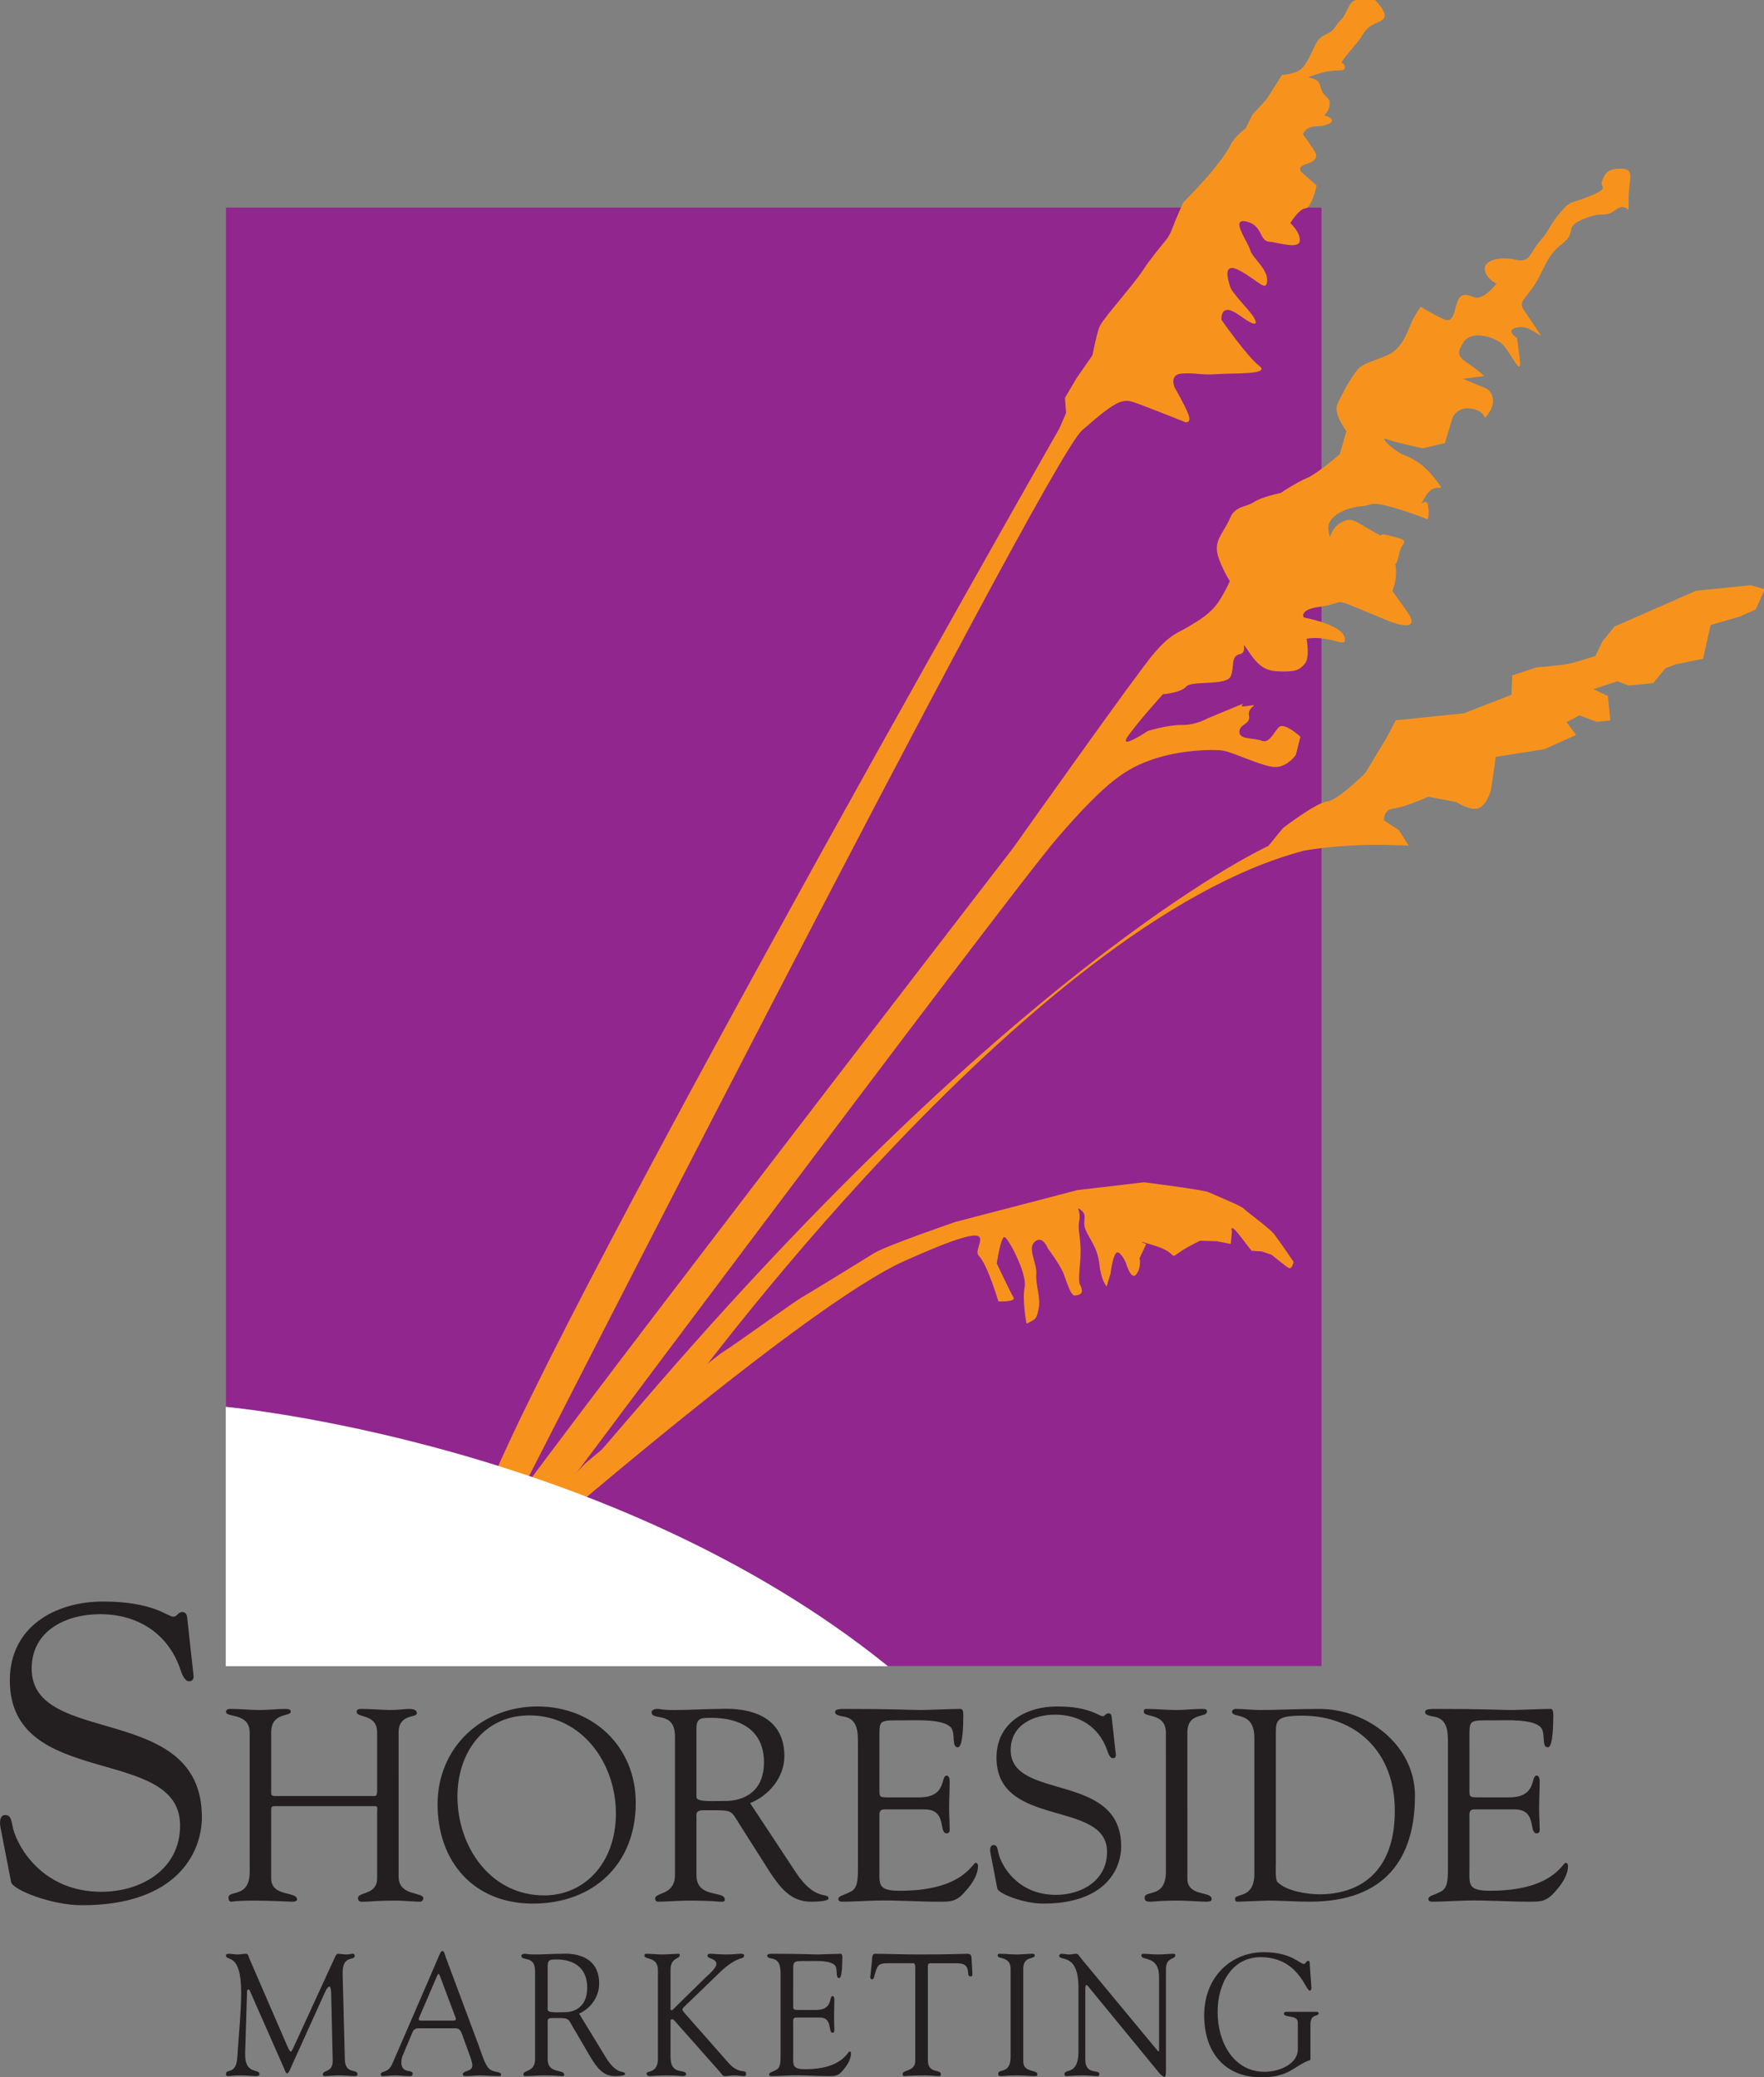 <?xml version="1.0" encoding="UTF-8" standalone="no"?>
<!-- Created with Inkscape (http://www.inkscape.org/) -->

<svg
   width="106.921mm"
   height="125.888mm"
   viewBox="0 0 106.921 125.888"
   version="1.1"
   id="svg1"
   xmlns="http://www.w3.org/2000/svg"
   xmlns:svg="http://www.w3.org/2000/svg">
  <rect x="0" y="0" width="106.921" height="125.888" fill="#808080" stroke="none"/>
  <defs
     id="defs1">
    <clipPath
       clipPathUnits="userSpaceOnUse"
       id="clipPath3">
      <path
         d="M 0,792 H 612 V 0 H 0 Z"
         transform="translate(-264.215,-157.398)"
         id="path3" />
    </clipPath>
    <clipPath
       clipPathUnits="userSpaceOnUse"
       id="clipPath5">
      <path
         d="M 0,792 H 612 V 0 H 0 Z"
         transform="translate(-295.951,-188.504)"
         id="path5" />
    </clipPath>
    <clipPath
       clipPathUnits="userSpaceOnUse"
       id="clipPath7">
      <path
         d="M 0,792 H 612 V 0 H 0 Z"
         transform="translate(-264.723,-159.049)"
         id="path7" />
    </clipPath>
    <clipPath
       clipPathUnits="userSpaceOnUse"
       id="clipPath9">
      <path
         d="M 0,792 H 612 V 0 H 0 Z"
         transform="translate(-262.93,-161.575)"
         id="path9" />
    </clipPath>
    <clipPath
       clipPathUnits="userSpaceOnUse"
       id="clipPath11">
      <path
         d="M 0,792 H 612 V 0 H 0 Z"
         transform="translate(-218.25,-187.5)"
         id="path11" />
    </clipPath>
    <clipPath
       clipPathUnits="userSpaceOnUse"
       id="clipPath13">
      <path
         d="M 0,792 H 612 V 0 H 0 Z"
         transform="matrix(1,0,0,-1,-181.226,106.219)"
         id="path13" />
    </clipPath>
    <clipPath
       clipPathUnits="userSpaceOnUse"
       id="clipPath15">
      <path
         d="M 0,792 H 612 V 0 H 0 Z"
         transform="matrix(1,0,0,-1,-221.258,106.219)"
         id="path15" />
    </clipPath>
    <clipPath
       clipPathUnits="userSpaceOnUse"
       id="clipPath17">
      <path
         d="M 0,792 H 612 V 0 H 0 Z"
         transform="matrix(1,0,0,-1,-220.773,76.151)"
         id="path17" />
    </clipPath>
  </defs>
  <g
     id="layer1"
     transform="translate(-50.698,-19.844)">
    <path
       id="path1"
       d="M 130.796,120.803 H 64.395 V 32.425 h 66.401 z"
       style="fill:#91268f;fill-opacity:1;fill-rule:nonzero;stroke:none;stroke-width:0.353" />
    <path
       id="path2"
       d="m 0,0 c 0,0 88.17,118.039 96.666,127.842 8.489,9.8 11.813,11.878 16.405,13.432 4.583,1.554 10.088,1.742 11.947,1.466 1.859,-0.276 7.159,-2.961 9.194,-2.816 2.026,0.145 3.322,2.078 3.322,2.078 l 0.795,3.121 c 0,0 -2.846,2.657 -3.784,1.568 -0.946,-1.089 -1.644,-2.772 -2.905,-2.251 -1.263,0.525 -3.894,0.13 -3.791,1.569 0.099,1.437 1.963,1.162 1.641,2.773 -0.322,1.612 2.309,2.001 -0.322,1.612 -2.626,-0.395 1.539,1.334 -2.626,-0.395 l -4.166,-1.727 c 0,0 -1.965,-1.163 -4.413,-1.132 -2.457,0.028 -5.853,-1.033 -5.853,-1.033 0,0 -5.461,-3.659 -3.226,-0.639 2.239,3.019 5.84,6.955 5.84,6.955 0,0 3.047,0.219 3.991,1.308 0.946,1.088 6.942,0.087 7.638,1.771 0.696,1.686 -0.043,3.471 1.567,3.791 1.611,0.32 -0.22,3.05 1.611,0.32 1.828,-2.73 3.094,-3.254 5.546,-3.283 2.457,-0.026 3.048,0.22 3.996,1.308 0.944,1.091 0.3,4.313 0.3,4.313 4.239,0.711 7.083,-1.943 6.518,0.263 -0.565,2.208 -6.983,3.38 -6.983,3.38 0,0 -0.913,1.365 2.731,1.832 3.647,0.464 2.556,1.406 5.502,0.19 2.948,-1.22 4.63,-1.916 6.316,-2.615 1.685,-0.695 5.65,-1.842 3.149,1.656 l -2.497,3.499 c 0,0 -1.042,-2.527 0,0 1.048,2.529 0.481,4.734 0.481,4.734 0,0 0.243,-0.595 0.697,1.685 0.452,2.278 2.307,2.002 -1.234,2.976 -3.544,0.971 -0.349,-0.844 -3.544,0.971 -3.196,1.818 -3.442,2.413 -5.401,1.249 -1.961,-1.162 -1.569,-3.792 -1.961,-1.162 -0.391,2.628 3.603,3.935 5.633,4.081 2.033,0.145 1.364,0.914 4.909,-0.058 3.541,-0.971 6.488,-2.192 6.488,-2.192 0,0 0.349,0.841 0.032,2.454 -0.317,1.613 -1.963,-1.161 -0.317,1.613 1.637,2.773 3.887,-0.129 1.637,2.773 -2.253,2.905 -3.939,3.6 -5.622,4.297 -1.683,0.695 -4.109,3.179 -2.844,2.656 1.261,-0.523 6.244,-1.597 6.244,-1.597 l 3.818,0.886 1.321,4.385 c 0,0 0.87,2.106 3.571,1.482 2.7,-0.625 1.411,-2.552 2.7,-0.625 1.293,1.934 0.55,3.717 -0.709,4.239 -1.266,0.523 -3.794,1.568 -3.794,1.568 l 3.646,0.467 c 0,0 -0.67,0.77 -2.604,2.061 -1.927,1.29 -2.177,1.887 -0.881,3.819 1.289,1.93 4.833,0.959 6.344,-0.161 1.51,-1.117 3.73,-6.475 3.272,-2.829 l -0.47,3.644 c 0,0 -2.354,1.466 0.274,1.857 2.629,0.392 5.374,-3.7 2.629,0.392 -2.746,4.095 -2.668,3.078 -0.436,6.101 2.236,3.019 2.262,5.474 5.168,7.724 2.903,2.248 0.202,2.875 3.773,4.355 3.574,1.481 3.471,0.045 5.604,1.629 2.135,1.581 2.181,-1.889 2.135,1.581 -0.046,3.47 1.248,5.401 -1.202,5.43 -2.457,0.029 -2.807,-0.815 -3.331,-2.077 -0.522,-1.263 1.517,-1.119 -2.059,-2.599 -3.574,-1.483 -3.223,-0.638 -5.106,-2.816 -1.892,-2.181 -1.646,-2.775 -3.533,-4.957 -1.885,-2.173 -1.566,-3.785 -4.268,-3.16 -2.7,0.621 -5.5,-0.19 -5.183,-1.801 0.322,-1.61 2.006,-2.309 2.006,-2.309 0,0 -2.236,-3.02 -3.919,-2.325 -1.682,0.699 -2.281,0.45 -2.804,-0.813 -0.52,-1.262 -0.55,-3.716 -2.236,-3.02 -1.684,0.696 -4.039,2.165 -4.039,2.165 0,0 -0.939,-1.091 -1.813,-3.198 -0.868,-2.103 -1.738,-4.209 -4.122,-5.198 -2.376,-0.988 -3.992,-1.305 -4.933,-2.395 -0.948,-1.09 -2.761,-4.284 -3.459,-5.969 -0.693,-1.682 1.557,-4.584 1.557,-4.584 l -1.146,-3.967 c 0,0 -3.849,-3.339 -5.631,-4.082 -1.792,-0.737 -4.52,-2.57 -4.52,-2.57 0,0 -3.22,-0.64 -4.585,-1.555 -1.367,-0.912 -3.226,-0.639 -4.096,-2.74 -0.872,-2.108 -2.409,-3.444 -2.266,-5.476 0.149,-2.034 2.223,-5.358 2.223,-5.358 0,0 -0.696,-1.685 -1.985,-3.614 -1.296,-1.934 -3.255,-3.096 -5.214,-4.257 -1.958,-1.159 -2.978,-1.234 -5.807,-4.501 -2.828,-3.267 -24.171,-33.396 -24.171,-33.396 0,0 -86.922,-112.64 -89.43,-117.521 C -2.918,3.67 0,0 0,0"
       style="fill:#f7931d;fill-opacity:1;fill-rule:nonzero;stroke:none"
       transform="matrix(0.353,0,0,-0.353,80.691,115.719)"
       clip-path="url(#clipPath3)" />
    <path
       id="path4"
       d="m 0,0 c 0,0 59.485,82.084 107.328,94.498 7.431,1.227 14.06,0.958 14.06,0.958 l 3.792,-0.09 -1.69,2.662 -2.528,1.632 c 0,0 -0.188,1.87 1.683,2.059 1.867,0.189 5.93,2.019 5.93,2.019 l 4.816,-0.927 c 0,0 2.526,-1.632 3.879,-1.022 1.356,0.608 2.051,3.04 2.051,3.04 l 0.833,5.753 8.366,1.319 5.422,2.439 -1.646,2.195 2.239,1.172 2.948,-1.116 2.34,0.236 -0.428,4.205 -2.479,1.167 4.109,1.361 1.967,-0.746 4.205,0.428 2.098,2.574 1.82,0.657 4.628,0.942 1.298,5.799 5.047,1.455 2.704,1.222 1.537,3.461 -2.424,0.696 -9.348,-0.949 -14.01,-6.147 -2.105,-2.574 -1.165,-2.476 c 0,0 -4.111,-1.364 -5.506,-1.508 -1.403,-0.142 -4.677,-0.473 -4.677,-0.473 l -4.112,-1.362 -0.132,-3.318 -8.174,-3.191 -6.072,-0.616 -5.612,-0.571 -1.583,-2.994 -3.635,-6.036 c 0,0 -4.711,-4.726 -6.583,-4.917 -1.87,-0.189 -7.563,-4.547 -7.563,-4.547 l -2.523,-3.085 c 0,0 -40.47,-18.305 -104.711,-92.346 C -67.841,-71.101 0,0 0,0"
       style="fill:#f7931d;fill-opacity:1;fill-rule:nonzero;stroke:none"
       transform="matrix(0.353,0,0,-0.353,91.887,104.745)"
       clip-path="url(#clipPath5)" />
    <path
       id="path6"
       d="m 0,0 c 0,0 0.383,0.326 1.096,0.924 6.661,5.613 52.008,45.078 68.821,52.592 18.602,8.309 11.18,2.343 12.673,0.856 1.496,-1.491 3.367,-7.844 3.367,-7.844 0,0 3.105,-0.128 2.597,0.692 -0.509,0.817 -2.875,5.826 -2.875,5.826 0,0 0.689,4.653 1.335,4.524 0.643,-0.128 3.905,-6.272 3.453,-8.576 -0.452,-2.305 0.328,-6.292 0.328,-6.292 1.728,0.857 1.728,0.857 2.094,2.704 0.358,1.844 -0.566,3.94 -0.422,5.827 0.149,1.887 -1.596,4.383 -0.248,5.555 1.349,1.172 2.23,-1.159 2.23,-1.159 0,0 2.126,-2.809 2.716,-4.363 0.589,-1.55 1.252,-3.835 1.945,-3.729 0.694,0.103 1.381,0.204 1.135,1.213 -0.252,1.005 -0.649,0.124 -0.265,4.353 0.382,4.239 -0.508,5.37 -0.146,7.213 0.359,1.842 -0.789,2.789 0.359,1.842 1.159,-0.941 0.118,-1.694 0.704,-3.246 0.589,-1.553 2.085,-3.046 2.401,-5.976 0.317,-2.938 1.254,-3.838 1.254,-3.838 l 0.672,2.261 c 0,0 0.28,2.575 0.893,3.412 0.61,0.838 1.702,-1.529 1.702,-1.529 0,0 0.92,-3.292 1.838,-2.039 0.919,1.258 0.543,2.765 0.543,2.765 l 1.146,2.411 c 0,0 -2.492,0.97 1.505,-0.293 3.991,-1.266 2.434,-2.397 3.991,-1.266 1.565,1.126 3.77,2.133 3.77,2.133 l 2.883,-0.089 2.367,-0.469 0.194,2.117 c 0,0 -0.543,1.787 1.413,-0.757 l 1.961,-2.537 1.76,-0.107 1.677,-0.569 c 0,0 2.309,-1.892 2.906,-2.248 0.601,-0.356 0.874,1.026 0.874,1.026 0,0 -2.421,3.587 -3.312,4.72 -0.897,1.133 -4.618,3.776 -5.175,4.368 -0.552,0.587 -5.317,2.478 -6.135,2.883 -0.813,0.397 -11.055,1.693 -11.055,1.693 L 99.539,65.639 78.592,60.182 c 0,0 -11.969,-4.108 -14.006,-5.381 C 62.549,53.526 53.407,47.902 52.148,47.191 50.895,46.48 40.48,38.956 38.702,37.867 36.924,36.784 16.688,20.175 15.342,19 13.994,17.831 0.372,3.035 0.372,3.035 Z"
       style="fill:#f7931d;fill-opacity:1;fill-rule:nonzero;stroke:none"
       transform="matrix(0.353,0,0,-0.353,80.87,115.136)"
       clip-path="url(#clipPath7)" />
    <path
       id="path8"
       d="m 0,0 c 0,0 95.592,187.819 102.121,193.552 6.535,5.731 7.111,5.486 9.7,4.529 2.583,-0.959 8.058,-3.144 8.058,-3.144 0,0 1.135,-0.202 0.443,1.485 -0.689,1.686 -2.301,4.462 -2.301,4.462 0,0 -1.014,2.243 1.209,2.416 2.216,0.173 3.374,-0.317 6.149,-0.1 2.769,0.216 9.221,-0.15 7.146,1.428 -2.081,1.578 -6.481,7.907 -6.481,7.907 0,0 -0.252,3.171 3.009,0.816 3.253,-2.358 3.185,-1.493 2.54,-0.383 -0.649,1.109 -3.666,4.065 -4.035,5.197 -0.37,1.133 -1.47,4.526 1.739,2.748 3.209,-1.781 4.476,-3.713 4.596,-1.671 0.117,2.037 -2.536,3.862 -2.924,5.282 -0.39,1.419 -3.5,5.529 -0.659,4.881 2.841,-0.649 2.215,-3.309 3.898,-3.468 1.685,-0.158 5.128,-1.341 5.291,0.123 0.168,1.464 -1.63,3.064 -1.63,3.064 0,0 1.485,2.436 2.591,2.523 1.111,0.088 1.927,3.92 1.927,3.92 l -2.7,2.401 c 0,0 -0.623,0.823 0.746,1.22 1.367,0.395 2.151,1.039 1.806,1.881 -0.345,0.842 -2.214,3.308 -2.214,3.308 0,0 0.463,1.197 1.855,1.306 l 1.388,0.108 c 0,0 2.469,0.484 1.569,1.282 -0.9,0.8 -1.409,0.182 -0.9,0.8 0.513,0.622 0.744,1.221 0.673,2.083 -0.062,0.865 -1.173,0.78 -1.61,2.777 -0.433,1.995 -3.977,0.851 -0.433,1.995 3.539,1.147 4.735,0.082 4.648,1.235 -0.091,1.154 -1.389,-0.11 0.652,2.372 l 2.037,2.479 c 0,0 0.72,1.508 1.785,2.17 1.066,0.663 2.179,0.75 2.385,1.638 0.213,0.887 -1.608,2.774 -1.608,2.774 0,0 -1.991,0.426 -3.351,0.029 -1.374,-0.398 -1.487,-2.436 -2.53,-3.387 -1.039,-0.955 -0.979,-1.818 -2.596,-2.527 -1.622,-0.704 -1.809,-1.877 -2.294,-2.788 -0.489,-0.908 -1.184,-2.703 -2.248,-3.366 -1.067,-0.664 -3.007,-0.816 -3.007,-0.816 l -2.737,-4.276 -2.319,-2.503 -1.207,-2.413 c 0,0 -1.85,-1.306 -2.568,-2.811 -0.721,-1.506 -2.256,-3.368 -3.526,-4.916 -1.271,-1.552 -4.631,-5.004 -4.631,-5.004 l -1.422,-3.302 c 0,0 -0.674,-2.083 -1.438,-3.014 -0.766,-0.932 -2.801,-3.408 -3.801,-4.938 -0.995,-1.529 -2.271,-3.078 -4.053,-5.25 -1.787,-2.17 -3.06,-3.718 -3.548,-4.629 -0.491,-0.906 -1.282,-5.031 -1.282,-5.031 l -2.762,-3.986 -1.968,-3.346 0.199,-2.596 -1.183,-2.701 c 0,0 -99.678,-174.795 -100.237,-189.054"
       style="fill:#f7931d;fill-opacity:1;fill-rule:nonzero;stroke:none"
       transform="matrix(0.353,0,0,-0.353,80.238,114.245)"
       clip-path="url(#clipPath9)" />
    <path
       id="path10"
       d="M 0,0 C 0,0 65.751,-6.156 113.385,-45.959 H 0 Z"
       style="fill:#ffffff;fill-opacity:1;fill-rule:nonzero;stroke:none"
       transform="matrix(0.354,0,0,-0.342,64.38,105.099)"
       clip-path="url(#clipPath11)" />
    <path
       id="path12"
       d="m 4.326,-3.163 c 0.281,1.289 6.832,3.961 12.164,3.961 16.348,0 20.59,-9.082 20.59,-15.129 0,-19.863 -29.227,-11.953 -29.227,-25.488 0,-6.621 6.047,-9.351 11.73,-9.351 6.34,0 11.59,3.164 13.758,9.351 0.211,0.656 0.715,2.168 1.512,2.168 0.715,0 0.855,-0.504 0.785,-1.078 l -1.078,-9.797 c -0.07,-0.797 -0.434,-1.008 -0.867,-1.008 -0.715,0 -0.855,0.797 -1.512,0.797 -1.008,0 -3.375,-2.602 -12.094,-2.602 -8.273,0 -15.984,4.394 -15.984,13.535 0,18.797 29.238,11.016 29.238,24.914 0,7.559 -6.703,11.379 -13.535,11.379 -9.938,0 -14.262,-7.488 -15.129,-10.805 -0.352,-1.512 -0.352,-2.367 -1.359,-2.367 -0.727,0 -1.09,0.785 -0.797,2.227 z m 0,0"
       style="fill:#231f20;fill-opacity:1;fill-rule:nonzero;stroke:none"
       aria-label="S"
       transform="matrix(0.353,0,0,0.353,49.845,135.021)"
       clip-path="url(#clipPath13)" />
    <path
       id="path14"
       d="m 5.286,-4.956 c 0,4.629 -3.645,3.082 -3.645,4.441 0,0.469 0.141,0.703 0.504,0.703 0.188,0 0.703,-0.187 4.031,-0.187 2.473,0 5.883,0.187 6.492,0.187 0.422,0 0.75,-0.141 0.75,-0.375 0,-1.453 -4.441,-0.422 -4.441,-3.598 V -15.421 c 0,-0.516 0,-0.797 0.562,-0.797 H 26.79 c 0.562,0 0.375,0.422 0.375,1.172 v 11.215 c 0,2.941 -3.281,2.285 -3.281,3.41 0,0.75 0.703,0.609 1.125,0.609 0.891,0 2.203,-0.187 5.191,-0.187 1.676,0 3.129,0.187 4.395,0.187 0.328,0 0.516,-0.422 0.516,-0.562 0,-1.172 -4.254,-0.328 -4.254,-3.738 V -28.886 c 0,-3.223 3.129,-2.437 3.129,-3.27 0,-0.281 -0.094,-0.75 -1.312,-0.75 -0.926,0 -1.629,0.187 -3.363,0.187 -0.891,0 -3.316,-0.187 -4.863,-0.187 -0.703,0 -0.797,0.234 -0.797,0.516 0,1.066 3.516,0.281 3.516,3.504 v 9.586 c 0,0.176 0.094,1.348 -0.375,1.348 H 9.681 c -0.703,0 -0.703,-0.187 -0.703,-0.844 v -10.09 c 0,-3.504 3.363,-2.625 3.363,-3.551 0,-0.187 -0.094,-0.469 -0.891,-0.469 -1.441,0 -2.895,0.187 -4.348,0.187 -1.723,0 -3.41,-0.187 -5.133,-0.187 -0.375,0 -0.75,0.094 -0.75,0.516 0,1.02 4.02,0.094 4.066,3.504 z M 53.295,-31.792 c 9.117,0 14.871,8.285 14.871,16.793 0,8.637 -5.473,14.109 -12.305,14.109 -9.246,0 -14.906,-8.367 -14.906,-17.015 0,-7.383 4.488,-13.887 12.34,-13.887 z m 0.609,32.308 c 10.418,0 17.672,-6.785 17.672,-17.297 0,-9.68 -7.348,-16.547 -16.875,-16.547 -9.586,0 -17.156,7.055 -17.156,16.781 0,9.867 6.211,17.062 16.359,17.062 z M 91.211,-16.733 c 3.27,-1.312 5.883,-4.441 5.883,-8.086 0,-9.023 -10.324,-8.086 -11.074,-8.086 -2.426,0 -5.098,0.187 -7.805,0.187 -2.391,0 -2.156,-0.187 -2.988,-0.187 -0.562,0 -0.938,0.281 -0.938,0.562 0,1.582 4.02,-0.328 4.02,4.16 v 23.789 c 0,3.551 -3.41,2.895 -3.41,4.066 0,0.281 0.188,0.516 0.469,0.516 1.77,0 3.551,-0.187 5.32,-0.187 3.879,0 4.957,0.187 5.379,0.187 0.375,0 0.797,0.094 0.797,-0.375 0,-1.594 -4.863,-0.141 -4.863,-4.16 v -9.867 c 0,-0.469 -0.281,-1.301 1.219,-1.301 5.238,0 4.535,-0.141 6.211,2.473 l 5.191,8.18 c 1.781,2.672 3.598,5.051 7.008,5.051 0.422,0 3.047,0 3.047,-0.562 0,-1.125 -2.297,0.609 -5.66,-4.535 z m -9.211,-12.902 c 0,-1.828 0.984,-1.734 2.66,-1.734 4.582,0 8.93,1.922 8.93,7.629 0,5.789 -4.488,6.633 -6.492,6.633 -2.203,0 -5.098,0.234 -5.098,-0.656 z m 31.415,1.641 c 0,-3.141 -0.094,-2.953 4.395,-2.953 1.875,0 6.727,-0.281 7.945,1.312 0.75,1.078 0,3.316 1.125,3.316 0.281,0 0.938,-0.375 0.938,-5.555 0,-0.562 -0.094,-1.031 -0.469,-1.031 -1.453,0 -5.754,0.187 -6.691,0.187 -1.957,0 -4.395,-0.187 -13.23,-0.187 -1.348,0 -1.629,0.187 -1.629,0.562 0,0.551 1.031,0.645 1.395,0.738 2.531,0.375 2.531,2.625 2.531,4.723 v 21.316 c 0,2.203 -0.094,3.504 -1.312,4.066 -1.488,0.75 -1.957,0.656 -2.051,1.219 0,0.375 0.281,0.469 0.691,0.469 1.875,0 3.844,-0.141 5.707,-0.187 3.551,-0.094 7.102,0.187 10.664,0.187 2.051,0 3.082,0.094 4.582,-1.594 1.113,-1.207 2.332,-2.848 2.332,-4.535 0,-0.094 -0.047,-0.551 -0.375,-0.551 -0.609,0 -2.191,4.805 -12.996,4.805 -3.926,0 -3.551,-1.113 -3.551,-3.879 v -8.601 c 0,-0.703 -0.141,-1.488 0.844,-1.488 h 6.914 c 3.926,0 2.344,4.113 3.785,4.113 0.328,0 0.516,-0.187 0.516,-0.609 0,-1.266 -0.094,-2.484 -0.094,-3.691 0,-1.5 0.094,-3.094 0.094,-4.723 0,-0.375 -0.141,-0.891 -0.516,-0.891 -1.113,0 0.141,3.738 -4.723,3.738 h -5.039 c -1.875,0 -1.781,0 -1.781,-1.582 z m 20.241,25.933 c 0.188,0.844 4.441,2.578 7.898,2.578 10.617,0 13.371,-5.894 13.371,-9.82 0,-12.902 -18.973,-7.758 -18.973,-16.547 0,-4.301 3.926,-6.07 7.617,-6.07 4.113,0 7.523,2.051 8.93,6.07 0.141,0.422 0.469,1.406 0.984,1.406 0.469,0 0.562,-0.328 0.516,-0.703 l -0.703,-6.363 c -0.047,-0.504 -0.281,-0.645 -0.562,-0.645 -0.469,0 -0.562,0.504 -0.984,0.504 -0.656,0 -2.191,-1.676 -7.852,-1.676 -5.379,0 -10.383,2.848 -10.383,8.789 0,12.199 18.984,7.148 18.984,16.172 0,4.91 -4.348,7.383 -8.789,7.383 -6.457,0 -9.258,-4.863 -9.82,-7.008 -0.234,-0.984 -0.234,-1.547 -0.891,-1.547 -0.457,0 -0.691,0.516 -0.504,1.453 z m 28.945,-2.895 c 0,4.629 -3.645,3.082 -3.645,4.441 0,0.469 0.129,0.703 0.973,0.703 0.656,0 1.641,-0.187 4.488,-0.187 2.016,0 4.02,0.187 5.098,0.187 0.797,0 0.938,-0.141 0.938,-0.469 0,-1.406 -4.16,-0.328 -4.16,-3.504 V -28.886 c 0,-3.504 3.363,-2.437 3.363,-3.551 0,-0.375 -0.141,-0.469 -0.891,-0.469 -1.441,0 -2.895,0.187 -4.348,0.187 -1.723,0 -3.41,-0.187 -5.145,-0.187 -0.363,0 -0.457,0.094 -0.457,0.516 0,1.02 3.738,0.094 3.785,3.504 z m 18.885,-23.836 c 0,-2.203 0.188,-2.953 4.629,-2.953 8.883,0.047 15.797,5.941 15.797,16.324 0,10.793 -6.305,14.344 -12.949,14.344 -2.098,0 -5.66,-0.562 -7.195,-2.098 -0.422,-0.422 -0.281,-2.672 -0.281,-3.41 z m -3.691,24.164 c 0,4.441 -3.316,3.27 -3.316,4.348 0,0.281 0.082,0.469 0.457,0.469 0.328,0 4.816,-0.187 5.238,-0.187 2.391,0 4.77,0.187 7.148,0.187 12.949,0 18.047,-7.43 18.047,-18.187 0,-8.648 -8.133,-14.906 -16.406,-14.906 -4.02,0 -7.055,0.187 -10.148,0.187 -1.395,0 -2.754,-0.187 -4.207,-0.187 -0.27,0 -0.645,0.141 -0.645,0.469 0,1.254 3.832,-0.234 3.832,4.535 z m 36.929,-23.367 c 0,-3.141 -0.094,-2.953 4.395,-2.953 1.875,0 6.727,-0.281 7.945,1.312 0.75,1.078 0,3.316 1.125,3.316 0.281,0 0.938,-0.375 0.938,-5.555 0,-0.562 -0.094,-1.031 -0.469,-1.031 -1.453,0 -5.754,0.187 -6.691,0.187 -1.957,0 -4.395,-0.187 -13.23,-0.187 -1.348,0 -1.629,0.187 -1.629,0.562 0,0.551 1.031,0.645 1.395,0.738 2.531,0.375 2.531,2.625 2.531,4.723 v 21.316 c 0,2.203 -0.094,3.504 -1.312,4.066 -1.488,0.75 -1.957,0.656 -2.051,1.219 0,0.375 0.281,0.469 0.691,0.469 1.875,0 3.844,-0.141 5.707,-0.187 3.551,-0.094 7.102,0.187 10.664,0.187 2.051,0 3.082,0.094 4.582,-1.594 1.113,-1.207 2.332,-2.848 2.332,-4.535 0,-0.094 -0.047,-0.551 -0.375,-0.551 -0.609,0 -2.191,4.805 -12.996,4.805 -3.926,0 -3.551,-1.113 -3.551,-3.879 v -8.601 c 0,-0.703 -0.141,-1.488 0.844,-1.488 h 6.914 c 3.926,0 2.344,4.113 3.785,4.113 0.328,0 0.516,-0.187 0.516,-0.609 0,-1.266 -0.094,-2.484 -0.094,-3.691 0,-1.5 0.094,-3.094 0.094,-4.723 0,-0.375 -0.141,-0.891 -0.516,-0.891 -1.113,0 0.141,3.738 -4.723,3.738 h -5.039 c -1.875,0 -1.781,0 -1.781,-1.582 z m 0,0"
       style="fill:#231f20;fill-opacity:1;fill-rule:nonzero;stroke:none"
       aria-label="HORESIDE"
       transform="matrix(0.353,0,0,0.353,63.967,135.021)"
       clip-path="url(#clipPath15)" />
    <path
       id="path16"
       d="m 20.309,-15.609 c -0.105,-3.176 2.027,-2.027 2.027,-2.883 0,-0.152 -0.105,-0.316 -0.27,-0.316 -0.422,0 -0.668,0.105 -1.277,0.105 -0.141,0 -0.996,-0.105 -1.254,-0.105 -0.328,-0.023 -0.539,0.609 -0.703,0.902 L 12.48,-5.133 c -0.434,0.879 -0.703,1.441 -0.832,1.441 -0.188,0 -0.293,-0.234 -0.586,-0.797 L 4.699,-18.059 c -0.129,-0.293 -0.188,-0.75 -0.562,-0.75 -0.48,0 -0.961,0.105 -1.441,0.105 -0.504,0 -0.984,-0.105 -1.465,-0.105 -0.246,0 -0.457,0.047 -0.457,0.293 0,0.902 2.543,-0.586 2.543,5.695 0,2.824 -0.328,5.66 -0.645,10.02 -0.188,2.777 -1.898,1.676 -1.898,2.59 0,0.188 0.082,0.316 0.27,0.316 0.48,0 0.938,-0.105 2.32,-0.105 0.809,0 2.004,0.105 2.355,0.105 0.375,0 0.668,-0.023 0.668,-0.293 0,-0.961 -2.543,0.211 -2.402,-3.34 l 0.316,-9.375 c 0.023,-0.27 0.105,-0.398 0.188,-0.398 0.105,0 0.246,0.07 0.316,0.293 l 5.695,11.918 c 0.082,0.176 0.27,0.773 0.539,0.773 0.258,0 0.691,-1.102 0.82,-1.336 l 5.531,-11.285 c 0.27,-0.551 0.516,-0.797 0.703,-0.797 0.152,0 0.293,0.375 0.293,1.043 l 0.258,10.371 c 0.035,1.969 -1.652,1.383 -1.652,2.191 0,0.105 0.059,0.234 0.293,0.234 0.668,0 1.523,-0.105 2.355,-0.105 1.066,0 2.004,0.105 2.508,0.105 0.293,0 0.645,0 0.645,-0.27 0,-0.926 -1.98,0.059 -2.109,-2.191 z m 15.838,0.164 c 0.164,-0.316 0.293,-0.316 0.422,0 l 2.625,6.445 c 0.129,0.34 0.164,0.527 -0.434,0.527 H 33.475 c -0.352,0 -0.539,-0.105 -0.352,-0.48 z m 5.051,11.355 c 0.27,0.727 0.832,1.957 0.832,2.543 0,1.008 -1.605,0.75 -1.605,1.383 0,0.27 0.422,0.27 0.586,0.27 0.715,0 1.441,-0.105 2.168,-0.105 1.09,0 2.191,0.105 3.281,0.105 0.188,0 0.375,0 0.375,-0.234 0,-0.668 -1.547,-0.082 -2.355,-1.312 -0.609,-0.938 -0.938,-2.062 -1.336,-3.047 L 37.588,-18.246 c -0.082,-0.211 -0.27,-0.996 -0.562,-0.996 -0.34,0 -0.422,0.434 -2.004,3.797 l -6.387,13.629 c -0.691,1.523 -1.945,1.066 -1.945,1.629 0,0.164 0.082,0.293 0.234,0.293 0.703,0 1.418,-0.105 2.145,-0.105 0.75,0 1.488,0.105 2.238,0.105 0.352,0 0.727,0.082 0.727,-0.398 0,-0.691 -1.898,0.105 -1.898,-1.77 0,-0.34 0.105,-0.738 0.188,-0.926 l 1.711,-3.75 c 0.27,-0.551 0.75,-0.551 1.254,-0.551 h 5.883 c 0.738,0 0.902,0.398 1.172,1.008 z m 18.7,-5.473 c 1.875,-0.75 3.363,-2.543 3.363,-4.629 0,-5.156 -5.906,-4.617 -6.328,-4.617 -1.395,0 -2.918,0.105 -4.465,0.105 -1.359,0 -1.23,-0.105 -1.711,-0.105 -0.316,0 -0.527,0.164 -0.527,0.316 0,0.914 2.297,-0.188 2.297,2.379 v 13.605 c 0,2.027 -1.957,1.652 -1.957,2.32 0,0.164 0.105,0.293 0.27,0.293 1.02,0 2.027,-0.105 3.047,-0.105 2.215,0 2.836,0.105 3.07,0.105 0.211,0 0.457,0.059 0.457,-0.211 0,-0.914 -2.777,-0.082 -2.777,-2.379 v -5.637 c 0,-0.27 -0.164,-0.75 0.691,-0.75 2.988,0 2.59,-0.082 3.551,1.418 l 2.965,4.676 c 1.02,1.523 2.062,2.883 4.008,2.883 0.246,0 1.746,0 1.746,-0.316 0,-0.645 -1.312,0.34 -3.234,-2.59 z M 54.636,-16.945 c 0,-1.031 0.562,-0.984 1.523,-0.984 2.613,0 5.098,1.102 5.098,4.359 0,3.305 -2.566,3.797 -3.715,3.797 -1.254,0 -2.906,0.129 -2.906,-0.375 z m 20.994,6.738 c -0.105,0.105 -0.211,0.129 -0.293,0.129 -0.082,0 -0.129,-0.105 -0.129,-0.258 v -6.012 c 0,-1.898 1.547,-1.629 1.547,-2.227 0,-0.152 -0.082,-0.234 -0.211,-0.234 -0.809,0 -1.629,0.105 -2.754,0.105 -0.879,0 -1.734,-0.105 -2.59,-0.105 -0.246,0 -0.352,0.047 -0.352,0.293 0,0.691 2.25,0.059 2.25,2.273 v 13.676 c 0,2.273 -1.898,1.816 -1.898,2.25 0,0.398 0.375,0.422 0.668,0.422 0.422,0 1.254,-0.105 2.613,-0.105 2.062,0 2.543,0.105 2.625,0.105 0.152,0 0.715,0 0.715,-0.27 0,-0.961 -2.613,0.293 -2.613,-2.672 v -5.578 c 0,-0.188 0.105,-0.27 0.234,-0.27 0.141,0 0.328,0.082 0.48,0.27 l 7.535,7.852 c 0.246,0.246 0.457,0.668 0.809,0.668 0.551,0 1.09,-0.105 1.652,-0.105 0.539,0 1.09,0.105 1.629,0.105 0.188,0 0.316,-0.129 0.316,-0.352 0,-0.82 -1.148,0.188 -2.93,-1.676 l -7.43,-7.781 c -0.188,-0.211 -0.293,-0.34 -0.293,-0.504 0,-0.129 0.152,-0.293 0.398,-0.504 l 6.246,-5.566 c 3.047,-2.484 3.668,-1.465 3.668,-2.32 0,-0.188 -0.328,-0.211 -0.48,-0.211 -0.855,0 -1.066,0.105 -2.461,0.105 -1.418,0 -1.84,-0.105 -2.836,-0.105 -0.211,0 -0.34,0.105 -0.34,0.316 0,0.48 1.488,0.398 1.488,1.254 0,0.668 -1.383,1.711 -1.898,2.168 z m 20.115,-5.801 c 0,-1.781 -0.047,-1.676 2.52,-1.676 1.066,0 3.844,-0.164 4.535,0.738 0.434,0.621 0,1.898 0.645,1.898 0.164,0 0.527,-0.211 0.527,-3.176 0,-0.316 -0.047,-0.586 -0.258,-0.586 -0.832,0 -3.293,0.105 -3.82,0.105 -1.125,0 -2.52,-0.105 -7.57,-0.105 -0.773,0 -0.926,0.105 -0.926,0.316 0,0.328 0.586,0.375 0.797,0.434 1.441,0.211 1.441,1.488 1.441,2.695 v 12.187 c 0,1.254 -0.047,2.004 -0.75,2.32 -0.855,0.434 -1.113,0.375 -1.172,0.691 0,0.223 0.164,0.27 0.398,0.27 1.066,0 2.191,-0.082 3.258,-0.105 2.039,-0.059 4.066,0.105 6.094,0.105 1.172,0 1.77,0.059 2.625,-0.902 0.633,-0.703 1.336,-1.629 1.336,-2.602 0,-0.047 -0.035,-0.316 -0.223,-0.316 -0.34,0 -1.254,2.754 -7.418,2.754 -2.25,0 -2.039,-0.645 -2.039,-2.215 v -4.922 c 0,-0.398 -0.082,-0.855 0.48,-0.855 h 3.961 c 2.238,0 1.336,2.355 2.156,2.355 0.188,0 0.293,-0.105 0.293,-0.352 0,-0.715 -0.047,-1.418 -0.047,-2.109 0,-0.855 0.047,-1.758 0.047,-2.695 0,-0.211 -0.07,-0.516 -0.293,-0.516 -0.633,0 0.082,2.145 -2.695,2.145 h -2.883 c -1.066,0 -1.02,0 -1.02,-0.914 z m 20.44,13.793 c 0,1.605 -2.109,1.336 -2.109,1.969 0,0.27 0.07,0.352 0.316,0.352 0.164,0 0.668,-0.105 3.656,-0.105 0.773,0 1.523,0.105 2.168,0.105 0.27,0 0.246,-0.234 0.246,-0.316 0,-0.832 -2.168,0.047 -2.168,-2.191 V -16.031 c 0,-1.418 -0.141,-1.312 1.066,-1.312 h 3.82 c 2.73,0 1.289,2.039 2.273,2.039 0.352,0 0.316,-0.328 0.293,-0.598 l -0.129,-2.133 c -0.035,-0.609 -0.164,-0.773 -0.785,-0.773 -0.527,0 -2.988,0.105 -7.828,0.105 -3.445,0 -5.496,-0.105 -7.582,-0.105 -0.48,0 -0.457,0.715 -0.48,1.043 l -0.293,2.59 c 0,0.129 0.105,0.316 0.27,0.316 0.34,0 0.375,-0.34 0.445,-0.609 0.48,-1.477 0.539,-1.875 2.191,-1.875 h 4.359 c 0.375,0.035 0.27,1.043 0.27,1.23 z m 15.967,-0.621 c 0,2.648 -2.074,1.77 -2.074,2.543 0,0.27 0.07,0.398 0.551,0.398 0.375,0 0.938,-0.105 2.566,-0.105 1.148,0 2.297,0.105 2.918,0.105 0.457,0 0.527,-0.082 0.527,-0.27 0,-0.797 -2.367,-0.188 -2.367,-2.004 V -16.512 c 0,-2.004 1.922,-1.395 1.922,-2.027 0,-0.223 -0.082,-0.27 -0.516,-0.27 -0.82,0 -1.652,0.105 -2.484,0.105 -0.984,0 -1.945,-0.105 -2.93,-0.105 -0.223,0 -0.27,0.047 -0.27,0.293 0,0.586 2.133,0.059 2.156,2.004 z m 11.358,-0.855 c 0,3.75 -2.344,2.566 -2.344,3.504 0,0.129 0.023,0.293 0.34,0.293 0.188,0 1.582,-0.105 2.52,-0.105 1.301,0 2.051,0.105 2.695,0.105 0.27,0 0.293,-0.211 0.293,-0.352 0,-0.715 -2.355,0.223 -2.355,-2.18 V -13.359 c 0,-0.539 0.082,-0.609 0.188,-0.609 0.188,0 0.516,0.445 0.562,0.504 l 11.484,12.926 c 0.562,0.621 0.832,0.75 1.02,0.75 0.211,0 0.246,-0.375 0.246,-1.148 V -16.406 c 0,-1.945 1.57,-1.465 1.57,-2.168 0,-0.152 -0.105,-0.234 -0.27,-0.234 -0.633,0 -1.781,0.105 -2.695,0.105 -0.855,0 -1.629,-0.105 -2.426,-0.105 -0.164,0 -0.293,0.082 -0.293,0.27 0,0.879 2.965,-0.141 2.965,3.363 v 11.168 c 0,0.211 -0.035,0.293 -0.082,0.293 -0.059,0 -0.164,-0.105 -0.328,-0.293 L 143.862,-18.199 c -0.164,-0.188 -0.398,-0.609 -0.691,-0.609 -0.41,0 -0.832,0.105 -1.23,0.105 -0.434,0 -0.832,-0.105 -1.254,-0.105 -0.141,0 -0.41,0.105 -0.41,0.27 0,0.984 3.234,-0.562 3.234,4.992 z m 35.021,-6.141 c -0.234,0 -0.609,-0.059 -0.609,0.293 0,0.668 2.32,0.105 2.32,1.359 v 4.148 c 0,2.273 -3.117,3.469 -5.555,3.469 -5.156,0 -7.875,-4.512 -7.875,-9.246 0,-4.406 2.402,-8.473 7.207,-8.473 6.305,0 7.512,5.168 8.203,5.168 0.27,0 0.293,-0.27 0.293,-0.492 l -0.27,-3.492 c -0.023,-0.211 0.082,-0.621 -0.293,-0.621 -0.293,0 -0.398,0.48 -0.691,0.48 -0.75,0 -2.086,-1.816 -6.703,-1.816 -5.672,0 -9.996,3.984 -9.996,9.762 0,5.93 3.656,9.586 9.562,9.586 4.758,0 5.484,-1.816 8.227,-2.695 v -5.449 c 0,-1.793 1.371,-1.184 1.371,-1.746 0,-0.34 -0.516,-0.234 -0.727,-0.234 z m 0,0"
       style="fill:#231f20;fill-opacity:1;fill-rule:nonzero;stroke:none"
       aria-label="MARKETING"
       transform="matrix(0.362,0,0,0.392,64.115,145.617)"
       clip-path="url(#clipPath17)" />
  </g>
</svg>
